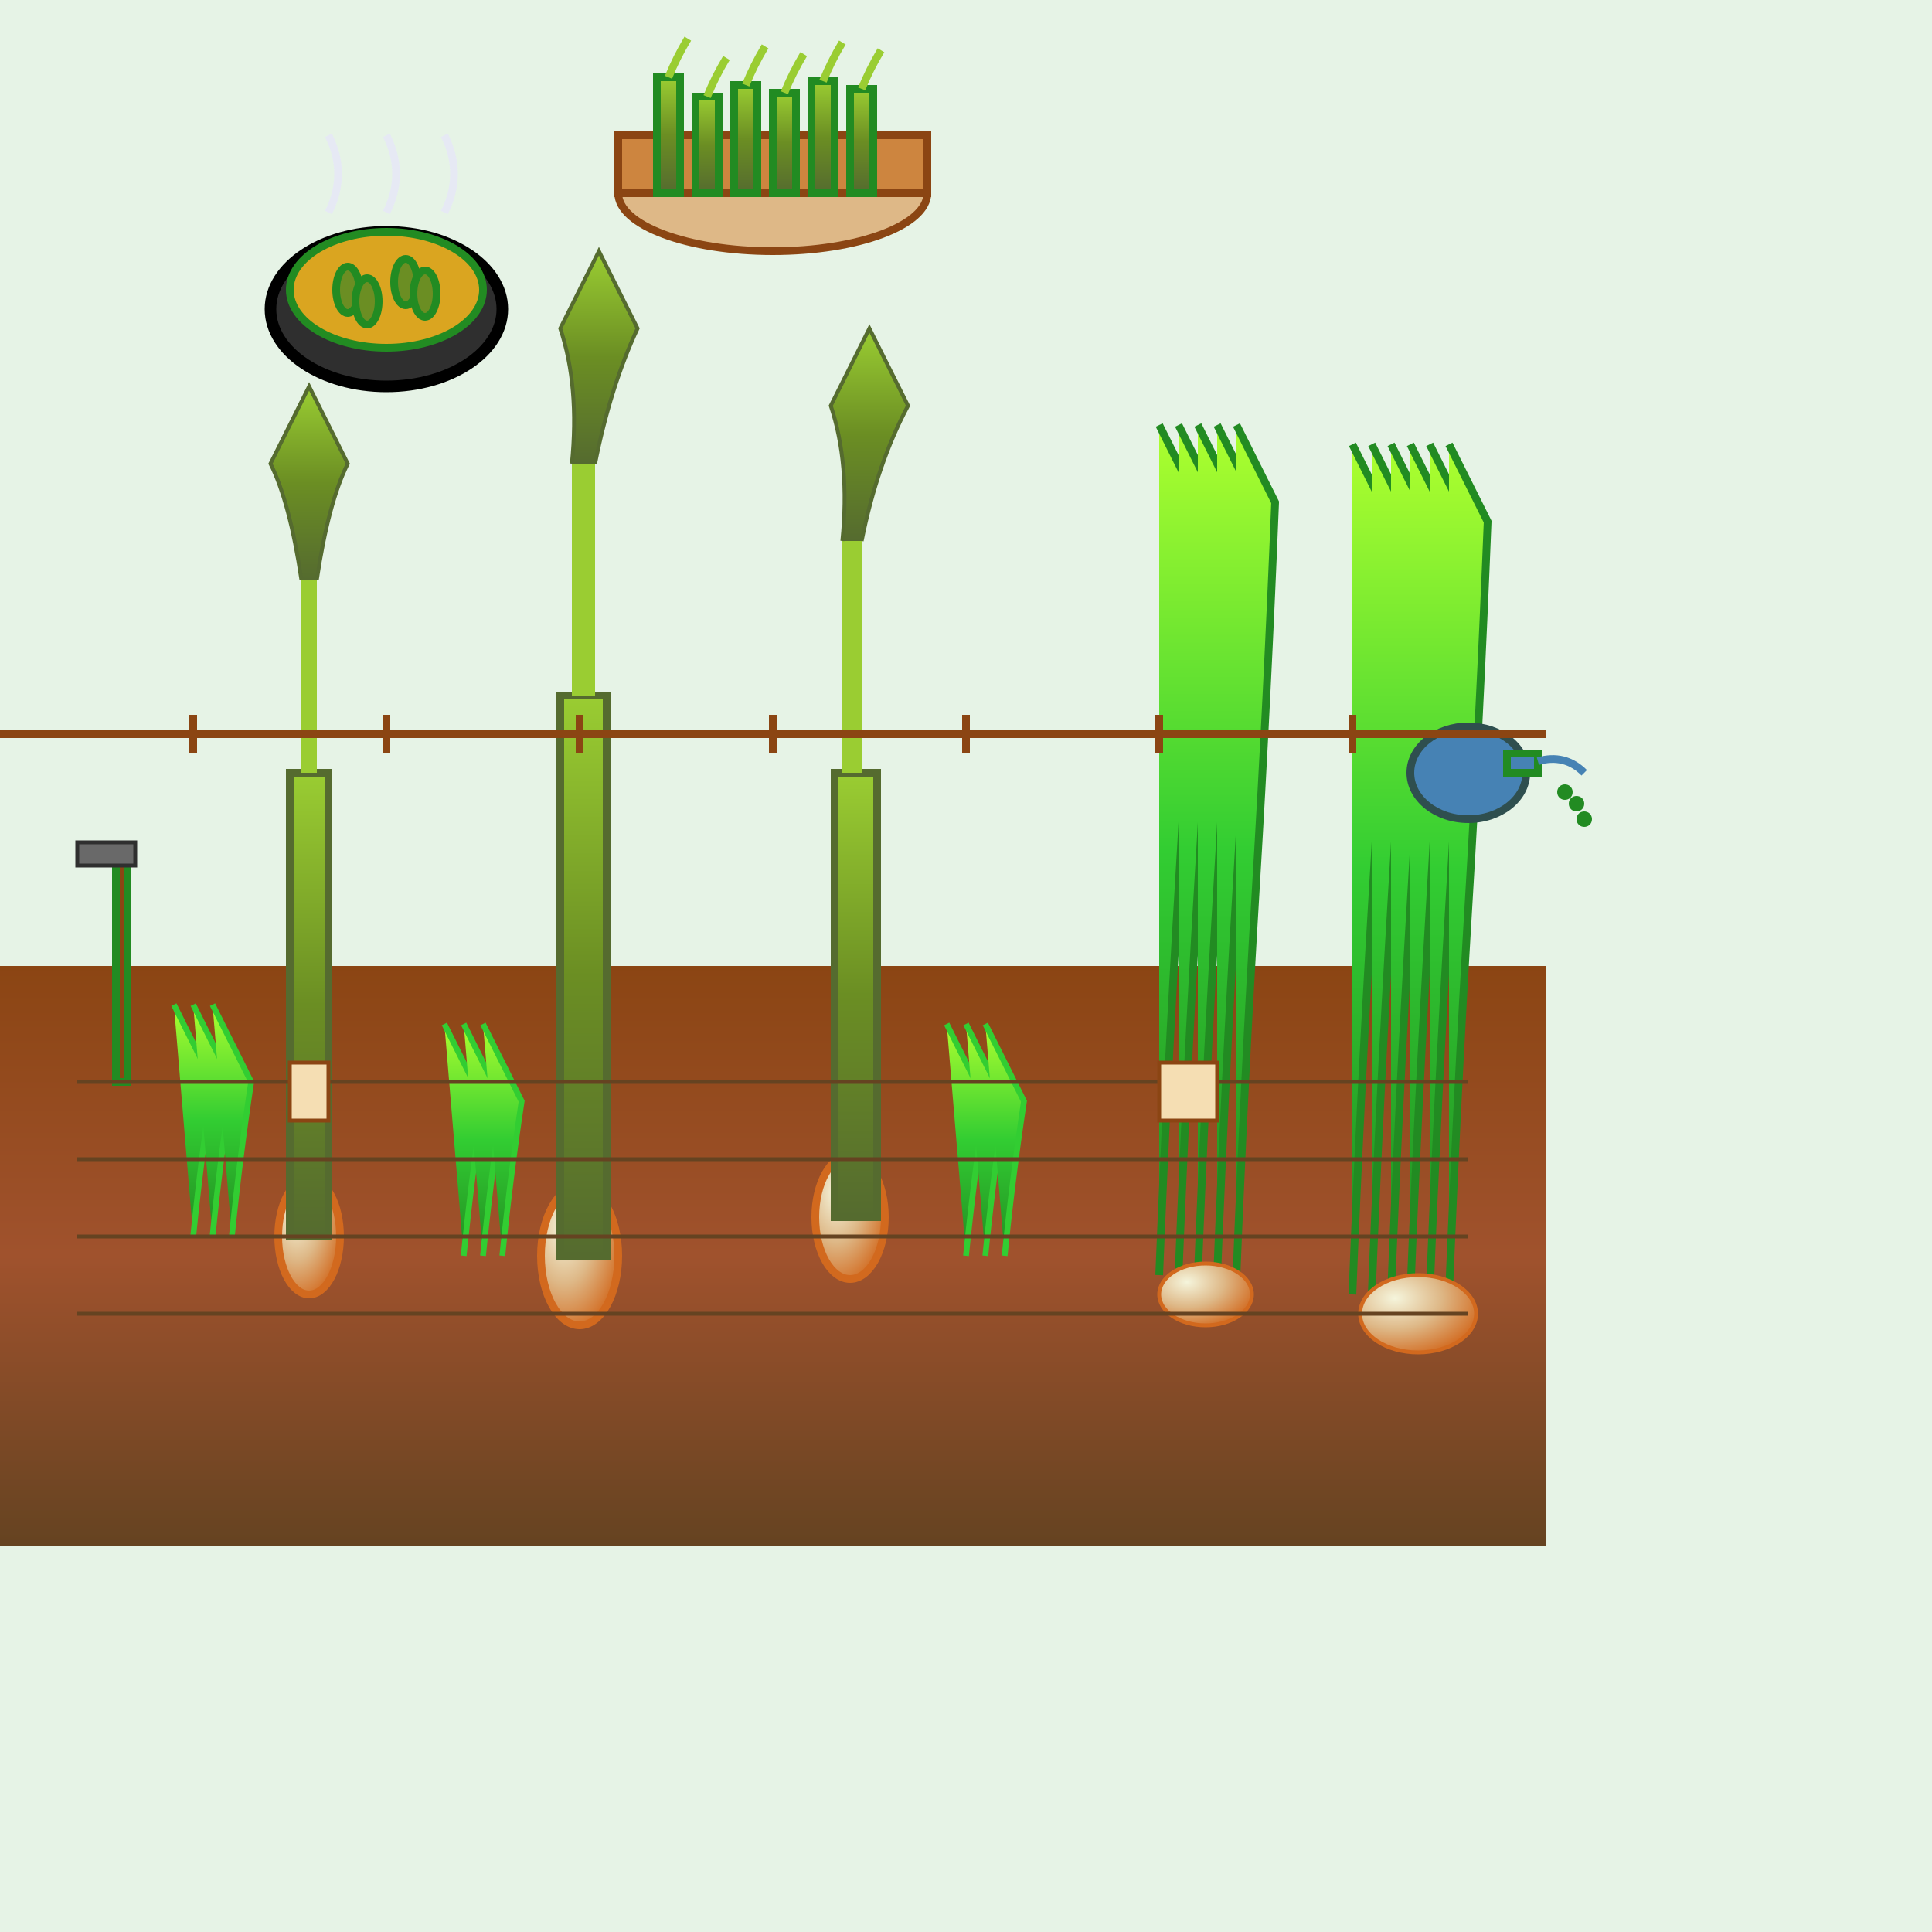 <svg viewBox="0 0 500 500" xmlns="http://www.w3.org/2000/svg">
  <defs>
    <linearGradient id="leekGradient" x1="0%" y1="0%" x2="0%" y2="100%">
      <stop offset="0%" stop-color="#9ACD32"/>
      <stop offset="50%" stop-color="#6B8E23"/>
      <stop offset="100%" stop-color="#556B2F"/>
    </linearGradient>
    <linearGradient id="chiveGradient" x1="0%" y1="0%" x2="0%" y2="100%">
      <stop offset="0%" stop-color="#ADFF2F"/>
      <stop offset="50%" stop-color="#32CD32"/>
      <stop offset="100%" stop-color="#228B22"/>
    </linearGradient>
    <radialGradient id="rootGradient" cx="0.3" cy="0.3" r="0.8">
      <stop offset="0%" stop-color="#F5F5DC"/>
      <stop offset="50%" stop-color="#DEB887"/>
      <stop offset="100%" stop-color="#D2691E"/>
    </radialGradient>
    <linearGradient id="soilGradient" x1="0%" y1="0%" x2="0%" y2="100%">
      <stop offset="0%" stop-color="#8B4513"/>
      <stop offset="50%" stop-color="#A0522D"/>
      <stop offset="100%" stop-color="#654321"/>
    </linearGradient>
  </defs>  <!-- Background -->
  <rect width="500" height="500" fill="#E6F3E6"/>
  
  <!-- Garden soil -->
  <rect x="0" y="250" width="400" height="150" fill="url(#soilGradient)"/>
  
  <!-- Large leek plants -->
  <!-- Leek 1 -->
  <ellipse cx="80" cy="320" rx="8" ry="15" fill="url(#rootGradient)" stroke="#D2691E" stroke-width="2"/>
  <rect x="75" y="200" width="10" height="120" fill="url(#leekGradient)" stroke="#556B2F" stroke-width="2"/>
  <rect x="78" y="150" width="4" height="50" fill="#9ACD32"/>
  <path d="M82 150 Q85 130 90 120 Q85 110 80 100 Q75 110 70 120 Q75 130 78 150" 
    fill="url(#leekGradient)" stroke="#556B2F" stroke-width="1"/>
  
  <!-- Leek 2 -->
  <ellipse cx="150" cy="325" rx="10" ry="18" fill="url(#rootGradient)" stroke="#D2691E" stroke-width="2"/>
  <rect x="145" y="180" width="12" height="145" fill="url(#leekGradient)" stroke="#556B2F" stroke-width="2"/>
  <rect x="148" y="120" width="6" height="60" fill="#9ACD32"/>
  <path d="M154 120 Q158 100 165 85 Q160 75 155 65 Q150 75 145 85 Q150 100 148 120" 
    fill="url(#leekGradient)" stroke="#556B2F" stroke-width="1"/>
  
  <!-- Leek 3 -->
  <ellipse cx="220" cy="315" rx="9" ry="16" fill="url(#rootGradient)" stroke="#D2691E" stroke-width="2"/>
  <rect x="216" y="200" width="11" height="115" fill="url(#leekGradient)" stroke="#556B2F" stroke-width="2"/>
  <rect x="218" y="140" width="5" height="60" fill="#9ACD32"/>
  <path d="M223 140 Q227 120 235 105 Q230 95 225 85 Q220 95 215 105 Q220 120 218 140" 
    fill="url(#leekGradient)" stroke="#556B2F" stroke-width="1"/>
  
  <!-- Chive bunches -->
  <!-- Chive bunch 1 -->
  <g stroke="#228B22" stroke-width="2" fill="url(#chiveGradient)">
  <path d="M300 330 Q302 280 305 230 Q308 180 310 130 Q305 120 300 110"/>
  <path d="M305 330 Q307 280 310 230 Q313 180 315 130 Q310 120 305 110"/>
  <path d="M310 330 Q312 280 315 230 Q318 180 320 130 Q315 120 310 110"/>
  <path d="M315 330 Q317 280 320 230 Q323 180 325 130 Q320 120 315 110"/>
  <path d="M320 330 Q322 280 325 230 Q328 180 330 130 Q325 120 320 110"/>
  
  <!-- Chive roots -->
  <ellipse cx="312" cy="335" rx="12" ry="8" fill="url(#rootGradient)" stroke="#D2691E" stroke-width="1"/>
  
  <!-- Chive bunch 2 -->
  <g stroke="#228B22" stroke-width="2" fill="url(#chiveGradient)">
  <path d="M350 335 Q352 285 355 235 Q358 185 360 135 Q355 125 350 115"/>
  <path d="M355 335 Q357 285 360 235 Q363 185 365 135 Q360 125 355 115"/>
  <path d="M360 335 Q362 285 365 235 Q368 185 370 135 Q365 125 360 115"/>
  <path d="M365 335 Q367 285 370 235 Q373 185 375 135 Q370 125 365 115"/>
  <path d="M370 335 Q372 285 375 235 Q378 185 380 135 Q375 125 370 115"/>
  <path d="M375 335 Q377 285 380 235 Q383 185 385 135 Q380 125 375 115"/>
  
    <!-- Chive roots -->
    <ellipse cx="367" cy="340" rx="15" ry="10" fill="url(#rootGradient)" stroke="#D2691E" stroke-width="1"/>
  
    <!-- Small chive seedlings -->
    <g stroke="#32CD32" stroke-width="1.5">
    <path d="M50 320 Q52 300 55 280 Q50 270 45 260"/>
    <path d="M55 320 Q57 300 60 280 Q55 270 50 260"/>
    <path d="M60 320 Q62 300 65 280 Q60 270 55 260"/>
    
    <path d="M120 325 Q122 305 125 285 Q120 275 115 265"/>
    <path d="M125 325 Q127 305 130 285 Q125 275 120 265"/>
    <path d="M130 325 Q132 305 135 285 Q130 275 125 265"/>
    
    <path d="M250 325 Q252 305 255 285 Q250 275 245 265"/>
    <path d="M255 325 Q257 305 260 285 Q255 275 250 265"/>
    <path d="M260 325 Q262 305 265 285 Q260 275 255 265"/>
    </g>
  
    <!-- Garden tools -->
    <!-- Hoe -->
    <rect x="30" y="220" width="3" height="60" fill="#8B4513"/>
    <rect x="20" y="218" width="15" height="6" fill="#696969" stroke="#2F2F2F" stroke-width="1"/>
  
    <!-- Watering can -->
    <ellipse cx="380" cy="200" rx="15" ry="12" fill="#4682B4" stroke="#2F4F4F" stroke-width="2"/>
    <rect x="390" y="195" width="8" height="5" fill="#4682B4"/>
    <path d="M398 197 Q405 195 410 200" stroke="#4682B4" stroke-width="2" fill="none"/>
    <!-- Water drops -->
    <circle cx="405" cy="205" r="1" fill="#87CEEB"/>
    <circle cx="408" cy="208" r="1" fill="#87CEEB"/>
    <circle cx="410" cy="212" r="1" fill="#87CEEB"/>
  
    <!-- Basket with harvested leeks -->
    <ellipse cx="200" cy="50" rx="40" ry="15" fill="#DEB887" stroke="#8B4513" stroke-width="2"/>
    <rect x="160" y="35" width="80" height="15" fill="#CD853F" stroke="#8B4513" stroke-width="2"/>
  
    <!-- Leeks in basket -->
    <rect x="170" y="20" width="6" height="30" fill="url(#leekGradient)"/>
    <rect x="180" y="25" width="6" height="25" fill="url(#leekGradient)"/>
    <rect x="190" y="22" width="6" height="28" fill="url(#leekGradient)"/>
    <rect x="200" y="24" width="6" height="26" fill="url(#leekGradient)"/>
    <rect x="210" y="21" width="6" height="29" fill="url(#leekGradient)"/>
    <rect x="220" y="23" width="6" height="27" fill="url(#leekGradient)"/>
  
    <!-- Leek tops in basket -->
    <path d="M173 20 Q175 15 178 10" stroke="#9ACD32" stroke-width="2" fill="none"/>
    <path d="M183 25 Q185 20 188 15" stroke="#9ACD32" stroke-width="2" fill="none"/>
    <path d="M193 22 Q195 17 198 12" stroke="#9ACD32" stroke-width="2" fill="none"/>
    <path d="M203 24 Q205 19 208 14" stroke="#9ACD32" stroke-width="2" fill="none"/>
    <path d="M213 21 Q215 16 218 11" stroke="#9ACD32" stroke-width="2" fill="none"/>
    <path d="M223 23 Q225 18 228 13" stroke="#9ACD32" stroke-width="2" fill="none"/>
  
    <!-- Cooking pot with leek soup -->
    <ellipse cx="100" cy="80" rx="30" ry="20" fill="#2F2F2F" stroke="#000" stroke-width="3"/>
    <ellipse cx="100" cy="75" rx="25" ry="15" fill="#DAA520"/>
  
    <!-- Leek pieces in soup -->
    <ellipse cx="90" cy="75" rx="3" ry="6" fill="#6B8E23"/>
    <ellipse cx="105" cy="73" rx="3" ry="6" fill="#6B8E23"/>
    <ellipse cx="95" cy="78" rx="3" ry="6" fill="#6B8E23"/>
    <ellipse cx="110" cy="76" rx="3" ry="6" fill="#6B8E23"/>
  
    <!-- Steam from soup -->
    <g stroke="#E6E6FA" stroke-width="2" fill="none" opacity="0.7">
    <path d="M85 55 Q90 45 85 35"/>
    <path d="M100 55 Q105 45 100 35"/>
    <path d="M115 55 Q120 45 115 35"/>
    </g>
  
    <!-- Garden rows -->
    <g stroke="#654321" stroke-width="1" fill="none">
    <path d="M20 280 L380 280"/>
    <path d="M20 300 L380 300"/>
    <path d="M20 320 L380 320"/>
    <path d="M20 340 L380 340"/>
    </g>
  
    <!-- Plant markers -->
    <rect x="75" y="275" width="10" height="15" fill="#F5DEB3" stroke="#8B4513" stroke-width="1"/>
    
    <rect x="300" y="275" width="15" height="15" fill="#F5DEB3" stroke="#8B4513" stroke-width="1"/>
    
    <!-- Chinese character -->
    
    <!-- Garden fence -->
    <g stroke="#8B4513" stroke-width="2">
    <path d="M0 190 L400 190"/>
    <path d="M50 185 L50 195"/>
    <path d="M100 185 L100 195"/>
    <path d="M150 185 L150 195"/>
    <path d="M200 185 L200 195"/>
    <path d="M250 185 L250 195"/>
    <path d="M300 185 L300 195"/>
    <path d="M350 185 L350 195"/>
    </g>
  
    <!-- Title -->
    
    </g>
  </g>
</svg> 